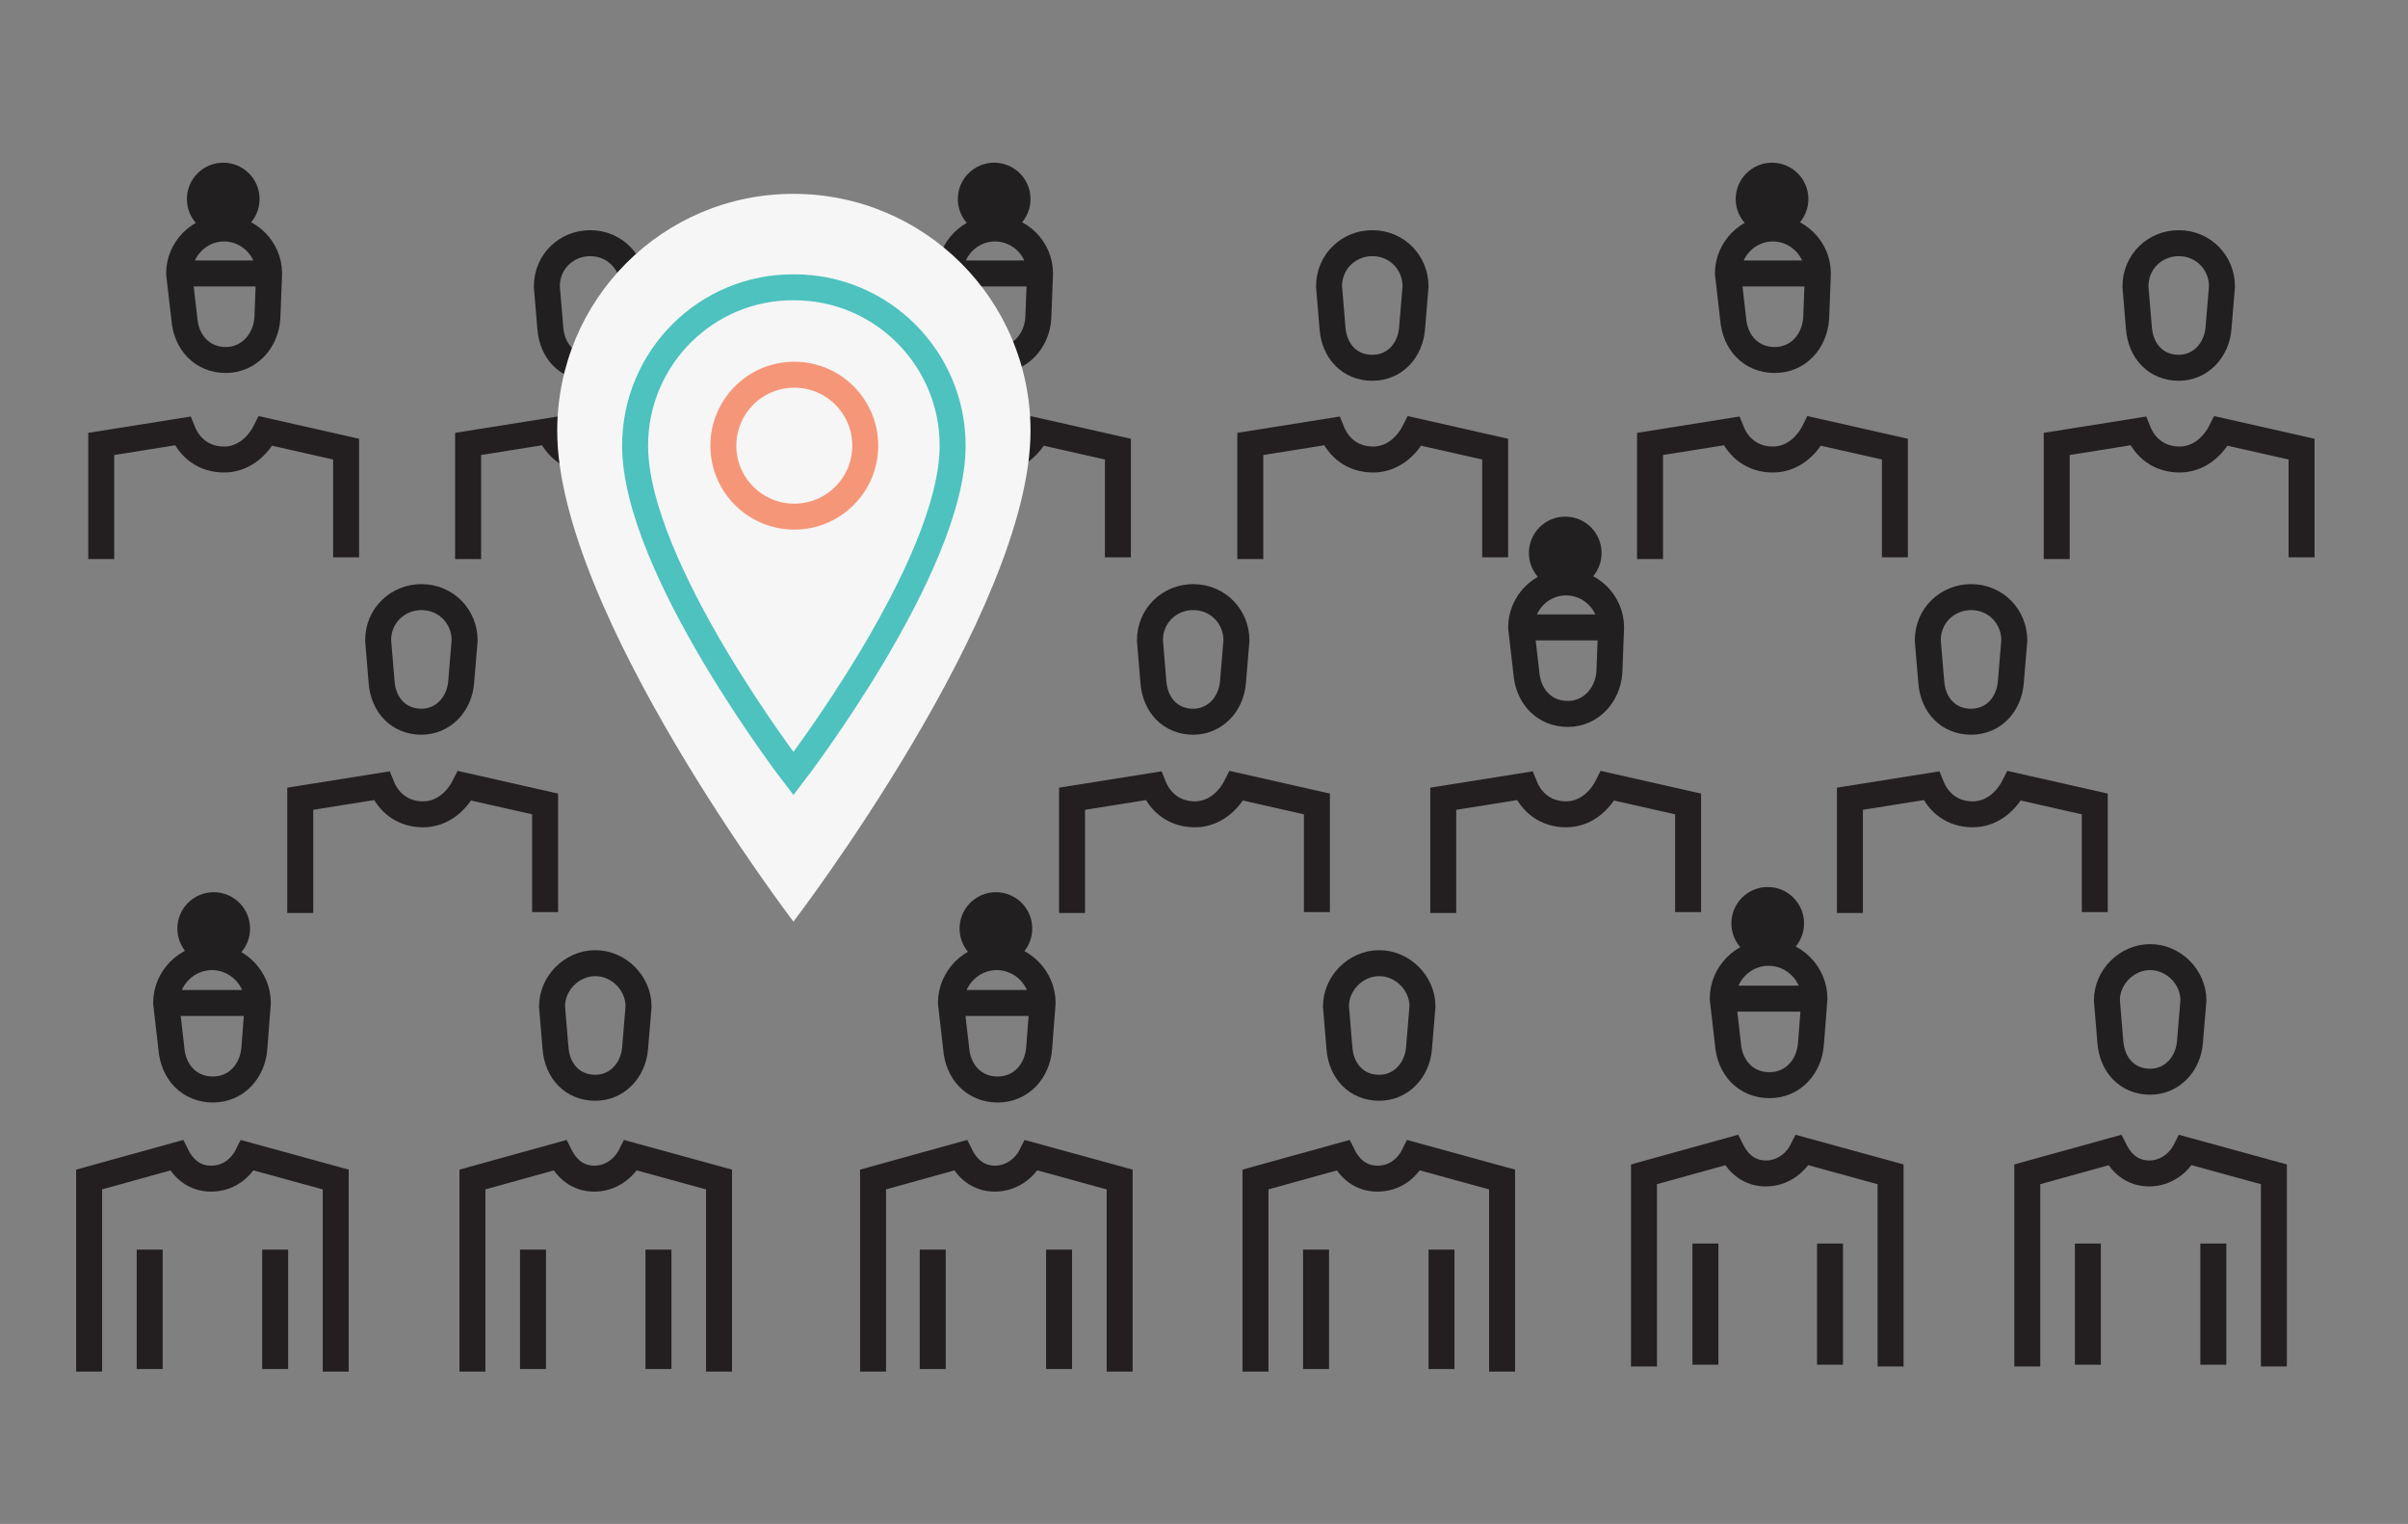 <?xml version="1.0" encoding="utf-8"?>
<!-- Generator: Adobe Illustrator 19.1.0, SVG Export Plug-In . SVG Version: 6.00 Build 0)  -->
<svg version="1.1" id="Layer_1" xmlns="http://www.w3.org/2000/svg" xmlns:xlink="http://www.w3.org/1999/xlink" x="0px" y="0px"
	 viewBox="-460 227.9 278.3 176.1" style="enable-background:new -460 227.9 278.3 176.1;" xml:space="preserve">
<rect x="-460" y="227.9" width="278.3" height="176.1" fill="#808080" stroke="none"/>
<style type="text/css">
	.st0{fill:none;stroke:#211F1F;stroke-width:3;stroke-miterlimit:10;}
	.st1{fill:none;stroke:#231F20;stroke-width:3;stroke-miterlimit:10;}
	.st2{fill:#211F1F;stroke:#211F1F;stroke-width:3;stroke-miterlimit:10;}
	.st3{fill:none;stroke:#00B48D;stroke-width:3;stroke-miterlimit:10;}
	.st4{fill:#F6F6F6;}
	.st5{fill:none;stroke:#4DC2BF;stroke-width:3;stroke-miterlimit:10;}
	.st6{fill:none;stroke:#F69679;stroke-width:3;stroke-miterlimit:10;}
</style>
<g>
	<g>
		<path id="XMLID_115_" class="st0" d="M-206.5,343.5c0-2.7-2.3-5-5-5s-5,2.3-5,5l0.4,4.8c0.2,2.7,2,4.6,4.6,4.6
			c2.5,0,4.4-2,4.6-4.6L-206.5,343.5z"/>
		<path id="XMLID_114_" class="st1" d="M-225.7,385.8v-22.2l10.1-2.8c0.8,1.6,2.1,2.7,4,2.7c1.8,0,3.4-1.1,4.2-2.7l10.2,2.8v22.2"/>
		<line id="XMLID_113_" class="st1" x1="-204.2" y1="371.6" x2="-204.2" y2="385.6"/>
		<line id="XMLID_112_" class="st1" x1="-218.7" y1="371.6" x2="-218.7" y2="385.6"/>
	</g>
	<g>
		<path id="XMLID_111_" class="st1" d="M-270,385.8v-22.2l10.1-2.8c0.8,1.6,2.1,2.7,4,2.7c1.8,0,3.4-1.1,4.2-2.7l10.2,2.8v22.2"/>
		<line id="XMLID_110_" class="st1" x1="-248.5" y1="371.6" x2="-248.5" y2="385.6"/>
		<line id="XMLID_109_" class="st1" x1="-262.9" y1="371.6" x2="-262.9" y2="385.6"/>
		<g>
			<path id="XMLID_108_" class="st0" d="M-250.3,343.3c0-2.9-2.4-5.3-5.3-5.3c-2.9,0-5.3,2.4-5.3,5.3l0.6,5.2
				c0.2,2.8,2.1,4.8,4.8,4.8c2.7,0,4.6-2.1,4.8-4.8L-250.3,343.3z"/>
			<line id="XMLID_107_" class="st0" x1="-260.9" y1="343.3" x2="-250.3" y2="343.3"/>
			<circle id="XMLID_106_" class="st2" cx="-255.7" cy="334.6" r="2.7"/>
		</g>
	</g>
	<g>
		<path id="XMLID_105_" class="st0" d="M-295.6,344.2c0-2.7-2.3-5-5-5s-5,2.3-5,5l0.4,4.8c0.2,2.7,2,4.6,4.6,4.6
			c2.5,0,4.4-2,4.6-4.6L-295.6,344.2z"/>
		<path id="XMLID_104_" class="st1" d="M-314.9,386.4v-22.2l10.1-2.8c0.8,1.6,2.1,2.7,4,2.7s3.4-1.1,4.2-2.7l10.2,2.8v22.2"/>
		<line id="XMLID_102_" class="st1" x1="-293.4" y1="372.3" x2="-293.4" y2="386.1"/>
		<line id="XMLID_101_" class="st1" x1="-307.9" y1="372.3" x2="-307.9" y2="386.1"/>
	</g>
	<g>
		<path id="XMLID_100_" class="st1" d="M-359.1,386.4v-22.2l10.1-2.8c0.8,1.6,2.1,2.7,4,2.7c1.8,0,3.4-1.1,4.2-2.7l10.2,2.8v22.2"/>
		<line id="XMLID_99_" class="st1" x1="-337.6" y1="372.3" x2="-337.6" y2="386.1"/>
		<line id="XMLID_98_" class="st1" x1="-352.2" y1="372.3" x2="-352.2" y2="386.1"/>
		<g>
			<path id="XMLID_97_" class="st0" d="M-339.5,343.8c0-2.9-2.4-5.3-5.3-5.3s-5.3,2.4-5.3,5.3l0.6,5.2c0.2,2.8,2.1,4.8,4.8,4.8
				s4.6-2.1,4.8-4.8L-339.5,343.8z"/>
			<line id="XMLID_96_" class="st0" x1="-350.1" y1="343.8" x2="-339.5" y2="343.8"/>
			<circle id="XMLID_95_" class="st2" cx="-344.9" cy="335.2" r="2.7"/>
		</g>
	</g>
	<g>
		<path id="XMLID_94_" class="st0" d="M-386.2,344.2c0-2.7-2.3-5-5-5s-5,2.3-5,5l0.4,4.8c0.2,2.7,2,4.6,4.6,4.6c2.5,0,4.4-2,4.6-4.6
			L-386.2,344.2z"/>
		<path id="XMLID_93_" class="st1" d="M-405.4,386.4v-22.2l10.1-2.8c0.8,1.6,2.1,2.7,4,2.7c1.8,0,3.4-1.1,4.2-2.7l10.2,2.8v22.2"/>
		<line id="XMLID_92_" class="st1" x1="-383.9" y1="372.3" x2="-383.9" y2="386.1"/>
		<line id="XMLID_91_" class="st1" x1="-398.4" y1="372.3" x2="-398.4" y2="386.1"/>
	</g>
	<g>
		<path id="XMLID_90_" class="st1" d="M-449.7,386.4v-22.2l10.1-2.8c0.8,1.6,2.1,2.7,4,2.7s3.4-1.1,4.2-2.7l10.2,2.8v22.2"/>
		<line id="XMLID_89_" class="st1" x1="-428.2" y1="372.3" x2="-428.2" y2="386.1"/>
		<line id="XMLID_88_" class="st1" x1="-442.7" y1="372.3" x2="-442.7" y2="386.1"/>
		<g>
			<path id="XMLID_87_" class="st0" d="M-430.2,343.8c0-2.9-2.4-5.3-5.3-5.3c-2.9,0-5.3,2.4-5.3,5.3l0.6,5.2
				c0.2,2.8,2.1,4.8,4.8,4.8s4.6-2.1,4.8-4.8L-430.2,343.8z"/>
			<line id="XMLID_77_" class="st0" x1="-440.7" y1="343.8" x2="-430.2" y2="343.8"/>
			<circle id="XMLID_76_" class="st2" cx="-435.3" cy="335.2" r="2.7"/>
		</g>
	</g>
	<g>
		<path id="XMLID_75_" class="st0" d="M-227.2,301.9c0-2.7-2.1-5-5-5c-2.7,0-5,2.1-5,5l0.4,4.8c0.2,2.7,2,4.6,4.6,4.6s4.4-2,4.6-4.6
			L-227.2,301.9z"/>
		<path id="XMLID_74_" class="st1" d="M-217.9,333.3v-12.5l-9.3-2.1c-0.9,1.8-2.6,3.3-4.8,3.3c-2.3,0-4-1.3-4.8-3.3l-9.4,1.5v13.2"
			/>
	</g>
	<g>
		<path id="XMLID_73_" class="st1" d="M-266.4,321.2"/>
		<path id="XMLID_72_" class="st1" d="M-264.9,333.3v-12.5l-9.3-2.1c-0.9,1.8-2.6,3.3-4.8,3.3c-2.3,0-4-1.3-4.8-3.3l-9.4,1.5v13.2"
			/>
		<g>
			<path id="XMLID_71_" class="st0" d="M-273.8,300.4c0-2.9-2.4-5.2-5.2-5.2c-2.9,0-5.2,2.4-5.2,5.2l0.6,5.2
				c0.2,2.8,2.1,4.8,4.8,4.8c2.6,0,4.6-2.1,4.8-4.8L-273.8,300.4z"/>
			<line id="XMLID_70_" class="st0" x1="-284.4" y1="300.4" x2="-273.8" y2="300.4"/>
			<circle id="XMLID_69_" class="st2" cx="-279.1" cy="291.8" r="2.7"/>
		</g>
	</g>
	<g>
		<path id="XMLID_68_" class="st0" d="M-317.1,301.9c0-2.7-2.1-5-5-5c-2.7,0-5,2.1-5,5l0.4,4.8c0.2,2.7,2,4.6,4.6,4.6
			c2.5,0,4.4-2,4.6-4.6L-317.1,301.9z"/>
		<path id="XMLID_67_" class="st1" d="M-307.8,333.3v-12.5l-9.3-2.1c-0.9,1.8-2.6,3.3-4.8,3.3c-2.3,0-4-1.3-4.8-3.3l-9.4,1.5v13.2"
			/>
	</g>
	<g>
		<path id="XMLID_66_" class="st0" d="M-406.3,301.9c0-2.7-2.1-5-5-5c-2.7,0-5,2.1-5,5l0.4,4.8c0.2,2.7,2,4.6,4.6,4.6
			c2.5,0,4.4-2,4.6-4.6L-406.3,301.9z"/>
		<path id="XMLID_65_" class="st1" d="M-397,333.3v-12.5l-9.3-2.1c-0.9,1.8-2.6,3.3-4.8,3.3c-2.3,0-4-1.3-4.8-3.3l-9.4,1.5v13.2"/>
	</g>
	<g>
		<path id="XMLID_64_" class="st0" d="M-203.2,261c0-2.7-2.1-5-5-5c-2.7,0-5,2.1-5,5l0.4,4.8c0.2,2.7,2,4.6,4.6,4.6
			c2.5,0,4.4-2,4.6-4.6L-203.2,261z"/>
		<path id="XMLID_63_" class="st1" d="M-194,292.3v-12.5l-9.3-2.1c-0.9,1.8-2.6,3.3-4.8,3.3c-2.3,0-4-1.3-4.8-3.3l-9.4,1.5v13.3"/>
	</g>
	<g>
		<path id="XMLID_62_" class="st3" d="M-242.5,280.3"/>
		<path id="XMLID_61_" class="st1" d="M-241,292.3v-12.5l-9.3-2.1c-0.9,1.8-2.6,3.3-4.8,3.3c-2.3,0-4-1.3-4.8-3.3l-9.4,1.5v13.3"/>
		<g>
			<path id="XMLID_60_" class="st0" d="M-249.9,259.5c0-2.9-2.4-5.2-5.2-5.2c-2.9,0-5.2,2.4-5.2,5.2l0.6,5.2
				c0.2,2.8,2.1,4.8,4.8,4.8s4.6-2.1,4.8-4.8L-249.9,259.5z"/>
			<line id="XMLID_59_" class="st0" x1="-260.3" y1="259.5" x2="-249.9" y2="259.5"/>
			<circle id="XMLID_58_" class="st2" cx="-255.2" cy="250.9" r="2.7"/>
		</g>
	</g>
	<g>
		<path id="XMLID_57_" class="st0" d="M-296.4,261c0-2.7-2.1-5-5-5c-2.7,0-5,2.1-5,5l0.4,4.8c0.2,2.7,2,4.6,4.6,4.6s4.4-2,4.6-4.6
			L-296.4,261z"/>
		<path id="XMLID_56_" class="st1" d="M-287.2,292.3v-12.5l-9.3-2.1c-0.9,1.8-2.6,3.3-4.8,3.3c-2.3,0-4-1.3-4.8-3.3l-9.4,1.5v13.3"
			/>
	</g>
	<g>
		<path id="XMLID_55_" class="st3" d="M-332.4,280.3"/>
		<path id="XMLID_54_" class="st1" d="M-330.8,292.3v-12.5l-9.3-2.1c-0.9,1.8-2.6,3.3-4.8,3.3c-2.3,0-4-1.3-4.8-3.3l-9.4,1.5v13.3"
			/>
		<g>
			<path id="XMLID_53_" class="st0" d="M-339.8,259.5c0-2.9-2.4-5.2-5.2-5.2c-2.9,0-5.2,2.4-5.2,5.2l0.6,5.2
				c0.2,2.8,2.1,4.8,4.8,4.8c2.6,0,4.6-2.1,4.8-4.8L-339.8,259.5z"/>
			<line id="XMLID_52_" class="st0" x1="-350.3" y1="259.5" x2="-339.8" y2="259.5"/>
			<circle id="XMLID_51_" class="st2" cx="-345.1" cy="250.9" r="2.7"/>
		</g>
	</g>
	<g>
		<path id="XMLID_50_" class="st0" d="M-386.8,261c0-2.7-2.1-5-5-5c-2.7,0-5,2.1-5,5l0.4,4.8c0.2,2.7,2,4.6,4.6,4.6s4.4-2,4.6-4.6
			L-386.8,261z"/>
		<path id="XMLID_49_" class="st1" d="M-377.6,292.3v-12.5l-9.3-2.1c-0.9,1.8-2.6,3.3-4.8,3.3c-2.3,0-4-1.3-4.8-3.3l-9.4,1.5v13.3"
			/>
	</g>
	<g>
		<path id="XMLID_48_" class="st3" d="M-421.6,280.3"/>
		<path id="XMLID_47_" class="st1" d="M-420,292.3v-12.5l-9.3-2.1c-0.9,1.8-2.6,3.3-4.8,3.3c-2.3,0-4-1.3-4.8-3.3l-9.4,1.5v13.3"/>
		<g>
			<path id="XMLID_46_" class="st0" d="M-428.9,259.5c0-2.9-2.4-5.2-5.2-5.2c-2.9,0-5.2,2.4-5.2,5.2l0.6,5.2
				c0.2,2.8,2.1,4.8,4.8,4.8c2.6,0,4.6-2.1,4.8-4.8L-428.9,259.5z"/>
			<line id="XMLID_45_" class="st0" x1="-439.5" y1="259.5" x2="-428.9" y2="259.5"/>
			<circle id="XMLID_44_" class="st2" cx="-434.2" cy="250.9" r="2.7"/>
		</g>
	</g>
	<g>
		<path class="st4" d="M-395.6,277.7c0,20.9,27.3,56.7,27.3,56.7s27.4-35.8,27.4-56.7c0-15.2-12.3-27.4-27.4-27.4
			S-395.6,262.5-395.6,277.7z"/>
		<path class="st5" d="M-386.6,279.4c0,14.1,18.3,37.9,18.3,37.9s18.4-23.9,18.4-37.9c0-10.1-8.2-18.3-18.3-18.3
			C-378.3,261-386.6,269.2-386.6,279.4z"/>
		<circle class="st6" cx="-368.2" cy="279.4" r="8.2"/>
	</g>
</g>
</svg>
